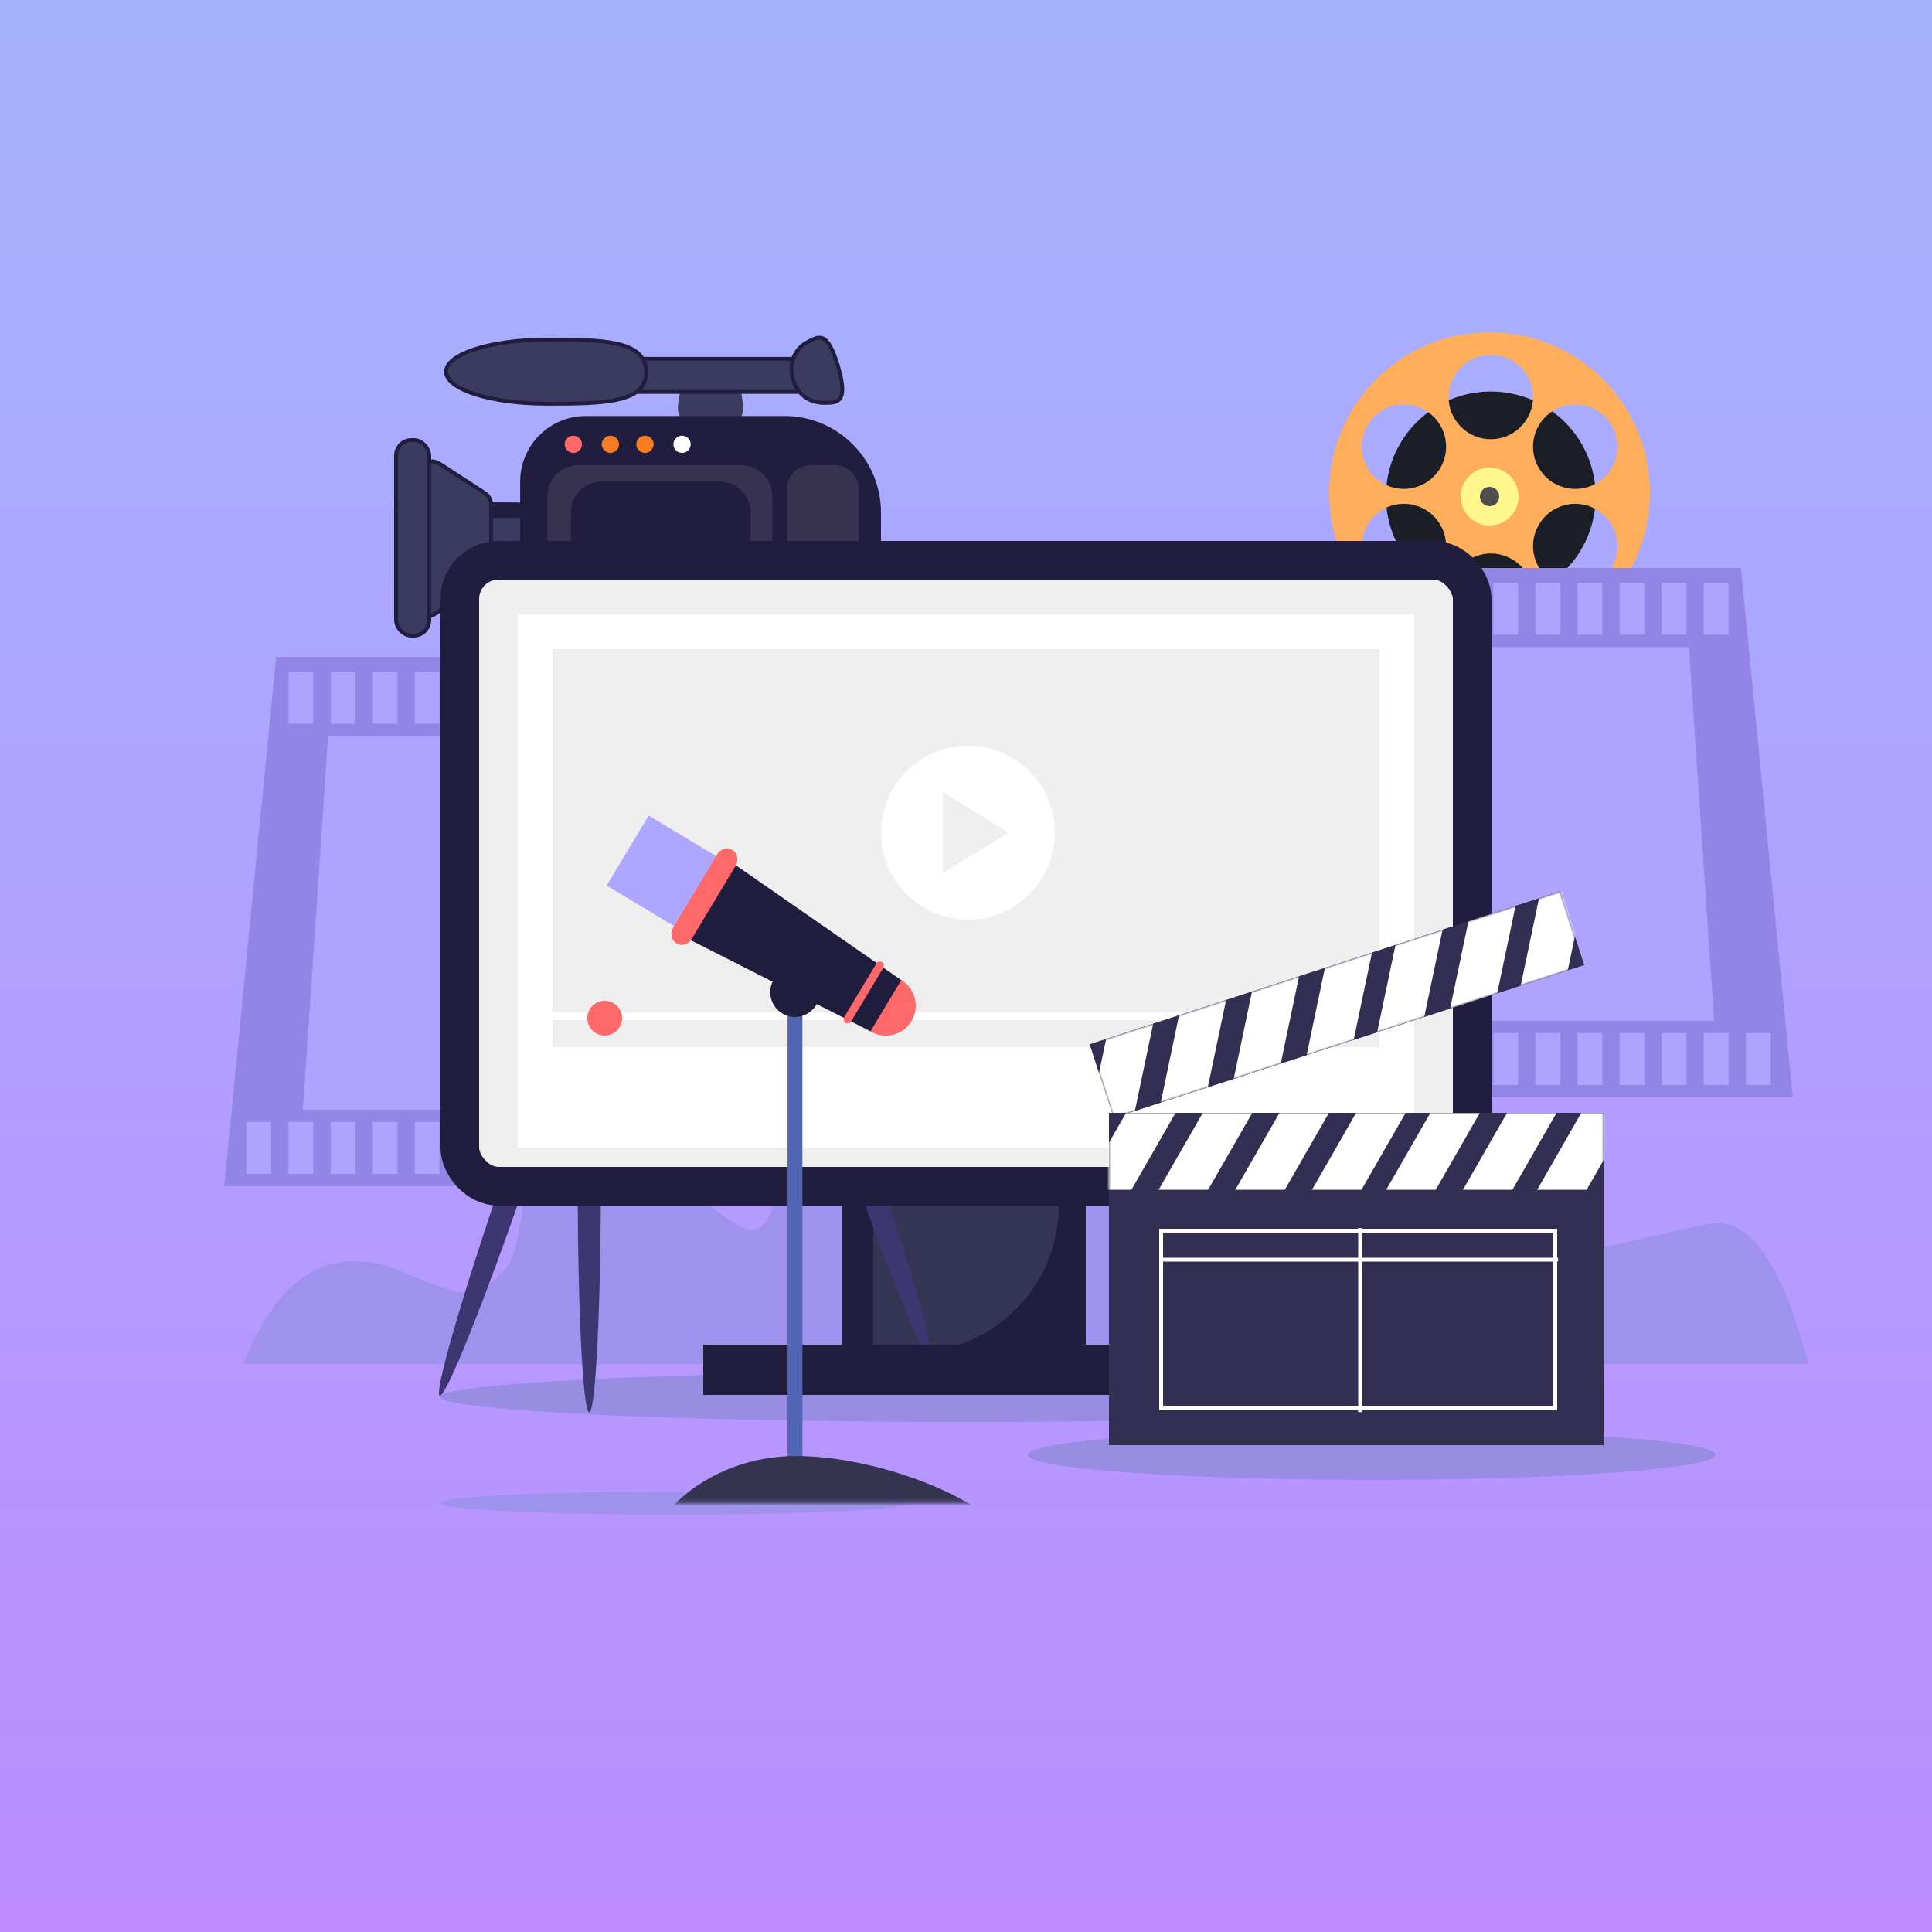 <?xml version="1.0" encoding="UTF-8"?>
<svg width="500px" height="500px" viewBox="0 0 500 500" version="1.1" xmlns="http://www.w3.org/2000/svg" xmlns:xlink="http://www.w3.org/1999/xlink">
    <rect x="0" y="0" width="500" height="500" fill="#808080" stroke="none"/>
    <!-- Generator: Sketch 50.2 (55047) - http://www.bohemiancoding.com/sketch -->
    <title>Application1@720</title>
    <desc>Created with Sketch.</desc>
    <defs>
        <linearGradient x1="50%" y1="0%" x2="50%" y2="100%" id="linearGradient-1">
            <stop stop-color="#A4B4FF" offset="0%"></stop>
            <stop stop-color="#BD8CFF" offset="100%"></stop>
        </linearGradient>
        <rect id="path-2" x="0" y="0" width="128" height="20"></rect>
        <rect id="path-4" x="0" y="0" width="128" height="20"></rect>
        <rect id="path-6" x="0" y="0" width="121" height="48.78"></rect>
    </defs>
    <g id="Page-1" stroke="none" stroke-width="1" fill="none" fill-rule="evenodd">
        <g id="Artboard-2-Copy-2" transform="translate(-147, -7818)">
            <g id="Application1" transform="translate(147, 7818)">
                <rect id="Rectangle-16" fill="url(#linearGradient-1)" x="0" y="0" width="500" height="500"></rect>
                <path d="M104.76,329.385 C121.385,336.46 122.79,336.006 129.985,329.385 C137.018,322.912 134.488,296.931 142.064,278.5 C148.376,263.144 188.274,329.206 197.908,316.541 C210.666,299.77 194.004,206.202 208.204,204.067 C230.359,200.735 226.915,323.59 270.239,323.707 C282.754,323.741 298.813,239.081 326.332,221.851 C338.934,213.961 360.429,304.253 393.56,323.707 C401.264,328.231 436.766,316.887 444.149,316.541 C453.541,316.101 461.492,328.254 468,353 L455.183,353 L63,353 C72.25,329.346 86.17,321.474 104.76,329.385 Z" id="Rectangle-48" fill="#9F92EC"></path>
                <g id="Group-4" transform="translate(344, 86)">
                    <circle id="Oval-5" fill="#1B1D27" cx="41.819" cy="42.458" r="27.135"></circle>
                    <path d="M41.5,83 C18.58,83 0,64.42 0,41.5 C0,18.58 18.58,0 41.5,0 C64.42,0 83,18.58 83,41.5 C83,64.42 64.42,83 41.5,83 Z M41.821,27.675 C47.857,27.675 52.749,22.783 52.749,16.748 C52.749,10.712 47.857,5.82 41.821,5.82 C35.786,5.82 30.894,10.712 30.894,16.748 C30.894,22.783 35.786,27.675 41.821,27.675 Z M54.213,35.068 C57.231,40.294 63.914,42.085 69.141,39.067 C74.367,36.05 76.158,29.367 73.14,24.14 C70.123,18.913 63.44,17.123 58.213,20.14 C52.986,23.158 51.196,29.841 54.213,35.068 Z M54.213,49.852 C51.196,55.079 52.986,61.762 58.213,64.78 C63.44,67.797 70.123,66.006 73.14,60.78 C76.158,55.553 74.367,48.87 69.141,45.852 C63.914,42.835 57.231,44.625 54.213,49.852 Z M41.821,57.244 C35.786,57.244 30.894,62.137 30.894,68.172 C30.894,74.207 35.786,79.1 41.821,79.1 C47.857,79.1 52.749,74.207 52.749,68.172 C52.749,62.137 47.857,57.244 41.821,57.244 Z M28.787,49.852 C25.769,44.625 19.086,42.835 13.859,45.852 C8.633,48.87 6.842,55.553 9.86,60.78 C12.877,66.006 19.56,67.797 24.787,64.78 C30.014,61.762 31.804,55.079 28.787,49.852 Z M28.787,35.068 C31.804,29.841 30.014,23.158 24.787,20.14 C19.56,17.123 12.877,18.913 9.86,24.14 C6.842,29.367 8.633,36.05 13.859,39.067 C19.086,42.085 25.769,40.294 28.787,35.068 Z" id="Combined-Shape" fill="#FFAE5C"></path>
                </g>
                <rect id="Rectangle-42" fill="#211D3E" x="218" y="310" width="63" height="38"></rect>
                <path d="M226,312 L274,312 L274,312 C274,332.987 256.987,350 236,350 L226,350 L226,312 Z" id="Rectangle-42-Copy-2" fill="#343453"></path>
                <ellipse id="Oval-25-Copy" fill="#998CE3" cx="250" cy="361.5" rx="136" ry="6.5"></ellipse>
                <ellipse id="Oval-25-Copy-2" fill="#998CE3" cx="355" cy="376.5" rx="89" ry="6.5"></ellipse>
                <g id="Group-3" transform="translate(143, 147)">
                    <polygon id="Rectangle-47" fill="#9285E5" points="13.455 0 307.545 0 320.97 137 13.455 137"></polygon>
                    <polygon id="Rectangle-47-Copy" fill="#B0A3FF" points="0 20.486 294.09 20.486 300.606 117.154 0 117.154"></polygon>
                    <rect id="Rectangle-4" fill="#B0A3FF" x="243.473" y="3.841" width="6.407" height="13.444"></rect>
                    <rect id="Rectangle-4-Copy-6" fill="#B0A3FF" x="243.473" y="120.355" width="6.407" height="13.444"></rect>
                    <rect id="Rectangle-4-Copy-2" fill="#B0A3FF" x="265.257" y="3.841" width="6.407" height="13.444"></rect>
                    <rect id="Rectangle-4-Copy-7" fill="#B0A3FF" x="265.257" y="120.355" width="6.407" height="13.444"></rect>
                    <rect id="Rectangle-4-Copy-4" fill="#B0A3FF" x="287.042" y="3.841" width="6.407" height="13.444"></rect>
                    <rect id="Rectangle-4-Copy-8" fill="#B0A3FF" x="287.042" y="120.355" width="6.407" height="13.444"></rect>
                    <rect id="Rectangle-4-Copy" fill="#B0A3FF" x="254.365" y="3.841" width="6.407" height="13.444"></rect>
                    <rect id="Rectangle-4-Copy-9" fill="#B0A3FF" x="254.365" y="120.355" width="6.407" height="13.444"></rect>
                    <rect id="Rectangle-4-Copy-3" fill="#B0A3FF" x="276.15" y="3.841" width="6.407" height="13.444"></rect>
                    <rect id="Rectangle-4-Copy-10" fill="#B0A3FF" x="276.15" y="120.355" width="6.407" height="13.444"></rect>
                    <rect id="Rectangle-4-Copy-5" fill="#B0A3FF" x="297.934" y="3.841" width="6.407" height="13.444"></rect>
                    <rect id="Rectangle-4-Copy-11" fill="#B0A3FF" x="297.934" y="120.355" width="6.407" height="13.444"></rect>
                    <rect id="Rectangle-4-Copy-12" fill="#B0A3FF" x="308.826" y="120.355" width="6.407" height="13.444"></rect>
                </g>
                <ellipse id="Oval-25-Copy-3" fill="#3D3671" transform="translate(133.5, 304) rotate(109) translate(-133.5, -304) " cx="133.5" cy="304" rx="60.5" ry="3"></ellipse>
                <ellipse id="Oval-25-Copy-5" fill="#3D3671" transform="translate(224, 303) scale(-1, 1) rotate(109) translate(-224, -303) " cx="224" cy="303" rx="51" ry="3"></ellipse>
                <ellipse id="Oval-25-Copy-4" fill="#3D3671" transform="translate(152.5, 305) rotate(90) translate(-152.5, -305) " cx="152.5" cy="305" rx="60.5" ry="3"></ellipse>
                <g id="Group-5" transform="translate(102, 86)">
                    <path d="M79.964,10.212 L83.924,10.238 C86.901,10.257 89.413,12.457 89.827,15.405 L90.281,18.651 C90.741,21.933 88.454,24.966 85.172,25.426 C84.896,25.464 84.618,25.484 84.339,25.484 L79.433,25.484 C76.119,25.484 73.433,22.798 73.433,19.484 C73.433,19.186 73.455,18.888 73.499,18.593 L73.99,15.321 C74.433,12.369 76.979,10.192 79.964,10.212 Z" id="Rectangle-5-Copy-3" fill="#3B3B5F"></path>
                    <path d="M19.471,45.973 C17.548,45.963 15.89,47.324 15.524,49.212 L14.272,55.675 C14.223,55.925 14.199,56.18 14.199,56.435 C14.199,58.645 15.989,60.435 18.199,60.435 L33.018,60.435 C33.256,60.435 33.495,60.414 33.73,60.372 C35.904,59.978 37.347,57.897 36.954,55.723 L35.796,49.324 C35.453,47.428 33.807,46.046 31.88,46.037 L19.471,45.973 Z" id="Rectangle-5-Copy-5" stroke="#211D3E" stroke-width="4" fill="#3B3B5F"></path>
                    <rect id="Rectangle-5-Copy-4" stroke="#211D3E" fill="#3B3B5F" x="57.424" y="6.871" width="50.807" height="8.556" rx="4.278"></rect>
                    <path d="M39.334,18.476 C53.639,18.476 65.426,18.476 65.236,10.194 C65.046,1.911 53.639,1.911 39.334,1.911 C25.028,1.911 13.431,5.619 13.431,10.194 C13.431,14.768 25.028,18.476 39.334,18.476 Z" id="Oval-6" stroke="#211D3E" fill="#3B3B5F"></path>
                    <path d="M109.05,18.563 C112.263,19.452 115.2,20.555 115.126,10.452 C115.051,0.349 112.241,1.725 109.05,2.341 C105.859,2.956 102.975,5.972 102.975,10.452 C102.975,14.932 105.837,17.674 109.05,18.563 Z" id="Oval-6-Copy" stroke="#211D3E" fill="#3B3B5F" transform="translate(109.051, 10.512) rotate(-16) translate(-109.051, -10.512) "></path>
                    <path d="M49.619,21.661 L101,21.661 C114.807,21.661 126,32.854 126,46.661 L126,55 C126,68.255 115.255,79 102,79 L49.619,79 C40.23,79 32.619,71.389 32.619,62 L32.619,38.661 C32.619,29.272 40.23,21.661 49.619,21.661 Z" id="Rectangle-49" fill="#211D3E"></path>
                    <path d="M47.655,34.403 L89.858,34.403 C94.276,34.403 97.858,37.985 97.858,42.403 L97.858,68.452 C97.858,72.87 94.276,76.452 89.858,76.452 L47.655,76.452 C43.237,76.452 39.655,72.87 39.655,68.452 L39.655,42.403 C39.655,37.985 43.237,34.403 47.655,34.403 Z M53.757,38.608 C49.338,38.608 45.757,42.19 45.757,46.608 L45.757,55.837 C45.757,60.255 49.338,63.837 53.757,63.837 L84.225,63.837 C88.644,63.837 92.225,60.255 92.225,55.837 L92.225,46.608 C92.225,42.19 88.644,38.608 84.225,38.608 L53.757,38.608 Z" id="Combined-Shape" fill="#FFFFFF" opacity="0.094"></path>
                    <rect id="Rectangle-5-Copy" fill="#FFFFFF" opacity="0.094" x="101.695" y="34.403" width="18.548" height="25.484" rx="6"></rect>
                    <path d="M11.706,33.973 C11.174,33.628 10.558,33.433 9.924,33.411 C7.992,33.342 6.37,34.852 6.301,36.784 L5.123,69.836 C5.097,70.55 5.291,71.255 5.678,71.856 C6.725,73.481 8.891,73.949 10.516,72.903 L23.479,64.551 C24.479,63.906 25.084,62.798 25.084,61.608 L25.084,44.562 C25.084,43.377 24.484,42.272 23.49,41.627 L11.706,33.973 Z" id="Rectangle-50-Copy" stroke="#211D3E" fill="#3B3B5F"></path>
                    <rect id="Rectangle-50" stroke="#211D3E" fill="#3B3B5F" x="0.5" y="27.895" width="8.594" height="50.605" rx="4"></rect>
                    <ellipse id="Oval-24" fill="#FF6969" cx="46.371" cy="28.988" rx="2.239" ry="2.23"></ellipse>
                    <ellipse id="Oval-24-Copy" fill="#F57C23" cx="55.964" cy="28.988" rx="2.239" ry="2.23"></ellipse>
                    <ellipse id="Oval-24-Copy-2" fill="#F57C23" cx="64.919" cy="28.988" rx="2.239" ry="2.23"></ellipse>
                    <ellipse id="Oval-24-Copy-3" fill="#FFFFFF" cx="74.513" cy="28.988" rx="2.239" ry="2.23"></ellipse>
                </g>
                <g id="Group-3-Copy" transform="translate(218.5, 238.5) scale(-1, 1) translate(-218.5, -238.5) translate(58, 170)">
                    <polygon id="Rectangle-47" fill="#9285E5" points="13.455 0 307.545 0 320.97 137 13.455 137"></polygon>
                    <polygon id="Rectangle-47-Copy" fill="#B0A3FF" points="0 20.486 294.09 20.486 300.606 117.154 0 117.154"></polygon>
                    <rect id="Rectangle-4" fill="#B0A3FF" x="243.473" y="3.841" width="6.407" height="13.444"></rect>
                    <rect id="Rectangle-4-Copy-6" fill="#B0A3FF" x="243.473" y="120.355" width="6.407" height="13.444"></rect>
                    <rect id="Rectangle-4-Copy-2" fill="#B0A3FF" x="265.257" y="3.841" width="6.407" height="13.444"></rect>
                    <rect id="Rectangle-4-Copy-7" fill="#B0A3FF" x="265.257" y="120.355" width="6.407" height="13.444"></rect>
                    <rect id="Rectangle-4-Copy-4" fill="#B0A3FF" x="287.042" y="3.841" width="6.407" height="13.444"></rect>
                    <rect id="Rectangle-4-Copy-8" fill="#B0A3FF" x="287.042" y="120.355" width="6.407" height="13.444"></rect>
                    <rect id="Rectangle-4-Copy" fill="#B0A3FF" x="254.365" y="3.841" width="6.407" height="13.444"></rect>
                    <rect id="Rectangle-4-Copy-9" fill="#B0A3FF" x="254.365" y="120.355" width="6.407" height="13.444"></rect>
                    <rect id="Rectangle-4-Copy-3" fill="#B0A3FF" x="276.15" y="3.841" width="6.407" height="13.444"></rect>
                    <rect id="Rectangle-4-Copy-10" fill="#B0A3FF" x="276.15" y="120.355" width="6.407" height="13.444"></rect>
                    <rect id="Rectangle-4-Copy-5" fill="#B0A3FF" x="297.934" y="3.841" width="6.407" height="13.444"></rect>
                    <rect id="Rectangle-4-Copy-11" fill="#B0A3FF" x="297.934" y="120.355" width="6.407" height="13.444"></rect>
                    <rect id="Rectangle-4-Copy-12" fill="#B0A3FF" x="308.826" y="120.355" width="6.407" height="13.444"></rect>
                </g>
                <rect id="Rectangle-42-Copy" fill="#211D3E" x="182" y="348" width="136" height="13"></rect>
                <rect id="Rectangle-41" stroke="#211D3E" stroke-width="10" fill="#EFEFEF" x="119" y="145" width="262" height="162" rx="10"></rect>
                <circle id="Oval" fill="#FFFFFF" cx="250.5" cy="215.5" r="22.5"></circle>
                <polygon id="Triangle" fill="#EFEFEF" transform="translate(252.5, 215.5) rotate(90) translate(-252.5, -215.5) " points="252.5 207 263 224 242 224"></polygon>
                <rect id="Rectangle-43" stroke="#FFFFFF" stroke-width="9" x="138.5" y="163.5" width="223" height="128"></rect>
                <rect id="Rectangle-43-Copy" fill="#FFFFFF" x="134" y="271" width="232" height="26"></rect>
                <rect id="Rectangle-43-Copy-2" fill="#FFFFFF" x="134" y="262" width="232" height="2"></rect>
                <circle id="Oval-20" fill="#FF6969" cx="156.5" cy="263.5" r="4.5"></circle>
                <rect id="Rectangle-44" fill="#332F52" x="287" y="288" width="128" height="86"></rect>
                <rect id="Rectangle-44-Copy" fill="#332F52" transform="translate(346, 260) rotate(-18) translate(-346, -260) " x="282" y="250" width="128" height="20"></rect>
                <g id="Combined-Shape-Copy" transform="translate(346, 260) rotate(-18) translate(-346, -260) translate(282, 250)">
                    <mask id="mask-3" fill="white">
                        <use xlink:href="#path-2"></use>
                    </mask>
                    <use id="Mask" fill="#332F52" xlink:href="#path-2"></use>
                    <path d="M4.436,0 L17.241,0 L5.764,20 L-7.04,20 L4.436,0 Z M44.13,0 L56.934,0 L45.458,20 L32.653,20 L44.13,0 Z M83.183,0 L95.987,0 L84.511,20 L71.706,20 L83.183,0 Z M24.283,0 L37.087,0 L25.611,20 L12.807,20 L24.283,0 Z M63.976,0 L76.781,0 L65.304,20 L52.5,20 L63.976,0 Z M103.029,0 L115.834,0 L104.357,20 L91.553,20 L103.029,0 Z M122.236,0 L135.04,0 L123.564,20 L110.759,20 L122.236,0 Z" id="Combined-Shape" fill="#FFFFFF" mask="url(#mask-3)"></path>
                </g>
                <ellipse id="Oval-25" fill="#9F92EC" cx="174.5" cy="389" rx="60.5" ry="3"></ellipse>
                <g id="Combined-Shape" transform="translate(287, 288)">
                    <mask id="mask-5" fill="white">
                        <use xlink:href="#path-4"></use>
                    </mask>
                    <use id="Mask" fill="#332F52" xlink:href="#path-4"></use>
                    <path d="M4.436,0 L17.241,0 L5.764,20 L-7.04,20 L4.436,0 Z M44.13,0 L56.934,0 L45.458,20 L32.653,20 L44.13,0 Z M83.183,0 L95.987,0 L84.511,20 L71.706,20 L83.183,0 Z M24.283,0 L37.087,0 L25.611,20 L12.807,20 L24.283,0 Z M63.976,0 L76.781,0 L65.304,20 L52.5,20 L63.976,0 Z M103.029,0 L115.834,0 L104.357,20 L91.553,20 L103.029,0 Z M122.236,0 L135.04,0 L123.564,20 L110.759,20 L122.236,0 Z" fill="#FFFFFF" mask="url(#mask-5)"></path>
                </g>
                <rect id="Rectangle-45" stroke="#FFFFFF" x="300.5" y="318.5" width="102" height="46"></rect>
                <path d="M352,318.322 L352,364.963" id="Line" stroke="#FFFFFF" stroke-linecap="square"></path>
                <path d="M301.321,326 L402.73,326" id="Line-Copy" stroke="#FFFFFF" stroke-linecap="square"></path>
                <g id="Group-2" transform="translate(143, 208)">
                    <rect id="Rectangle" fill="#5066B4" x="60.82" y="51.348" width="3.841" height="120.025"></rect>
                    <g id="Oval-21" transform="translate(0, 132.22)">
                        <mask id="mask-7" fill="white">
                            <use xlink:href="#path-6"></use>
                        </mask>
                        <g id="Mask"></g>
                        <path d="M63.061,112.965 C86.574,112.965 125.455,93.103 125.455,72.012 C125.455,50.92 86.574,36.585 63.061,36.585 C39.548,36.585 20.487,53.683 20.487,74.775 C20.487,95.866 39.548,112.965 63.061,112.965 Z" fill="#343451" mask="url(#mask-7)"></path>
                    </g>
                    <g id="Group" transform="translate(56.081, 34.632) rotate(31) translate(-56.081, -34.632) translate(13.081, 20.132)">
                        <polygon id="Rectangle-46-Copy-2" fill="#211D3E" points="23.176 2.742 78.481 6.382 78.481 21.775 23.176 25.759"></polygon>
                        <path d="M77.957,6.337 L77.957,6.337 C82.223,6.337 85.682,9.796 85.682,14.062 L85.682,14.102 C85.682,18.368 82.223,21.827 77.957,21.827 L77.957,6.337 Z" id="Rectangle-2" fill="#FF6969"></path>
                        <rect id="Rectangle-3" fill="#ADA7FF" x="0" y="3.521" width="23.176" height="21.123"></rect>
                        <rect id="Rectangle-46" fill="#FF6969" x="20.367" y="0" width="5.618" height="28.164" rx="2.809"></rect>
                        <rect id="Rectangle-46-Copy" fill="#FF6969" x="70.231" y="4.929" width="2.107" height="18.307" rx="1.053"></rect>
                    </g>
                    <ellipse id="Oval-2" fill="#211D3E" cx="62.741" cy="48.78" rx="6.402" ry="6.418"></ellipse>
                </g>
                <circle id="Oval-4" fill="#FFF78C" cx="385.5" cy="128.5" r="7.5"></circle>
                <circle id="Oval-4" fill="#4E4E4E" cx="385.5" cy="128.5" r="2.5"></circle>
            </g>
        </g>
    </g>
</svg>